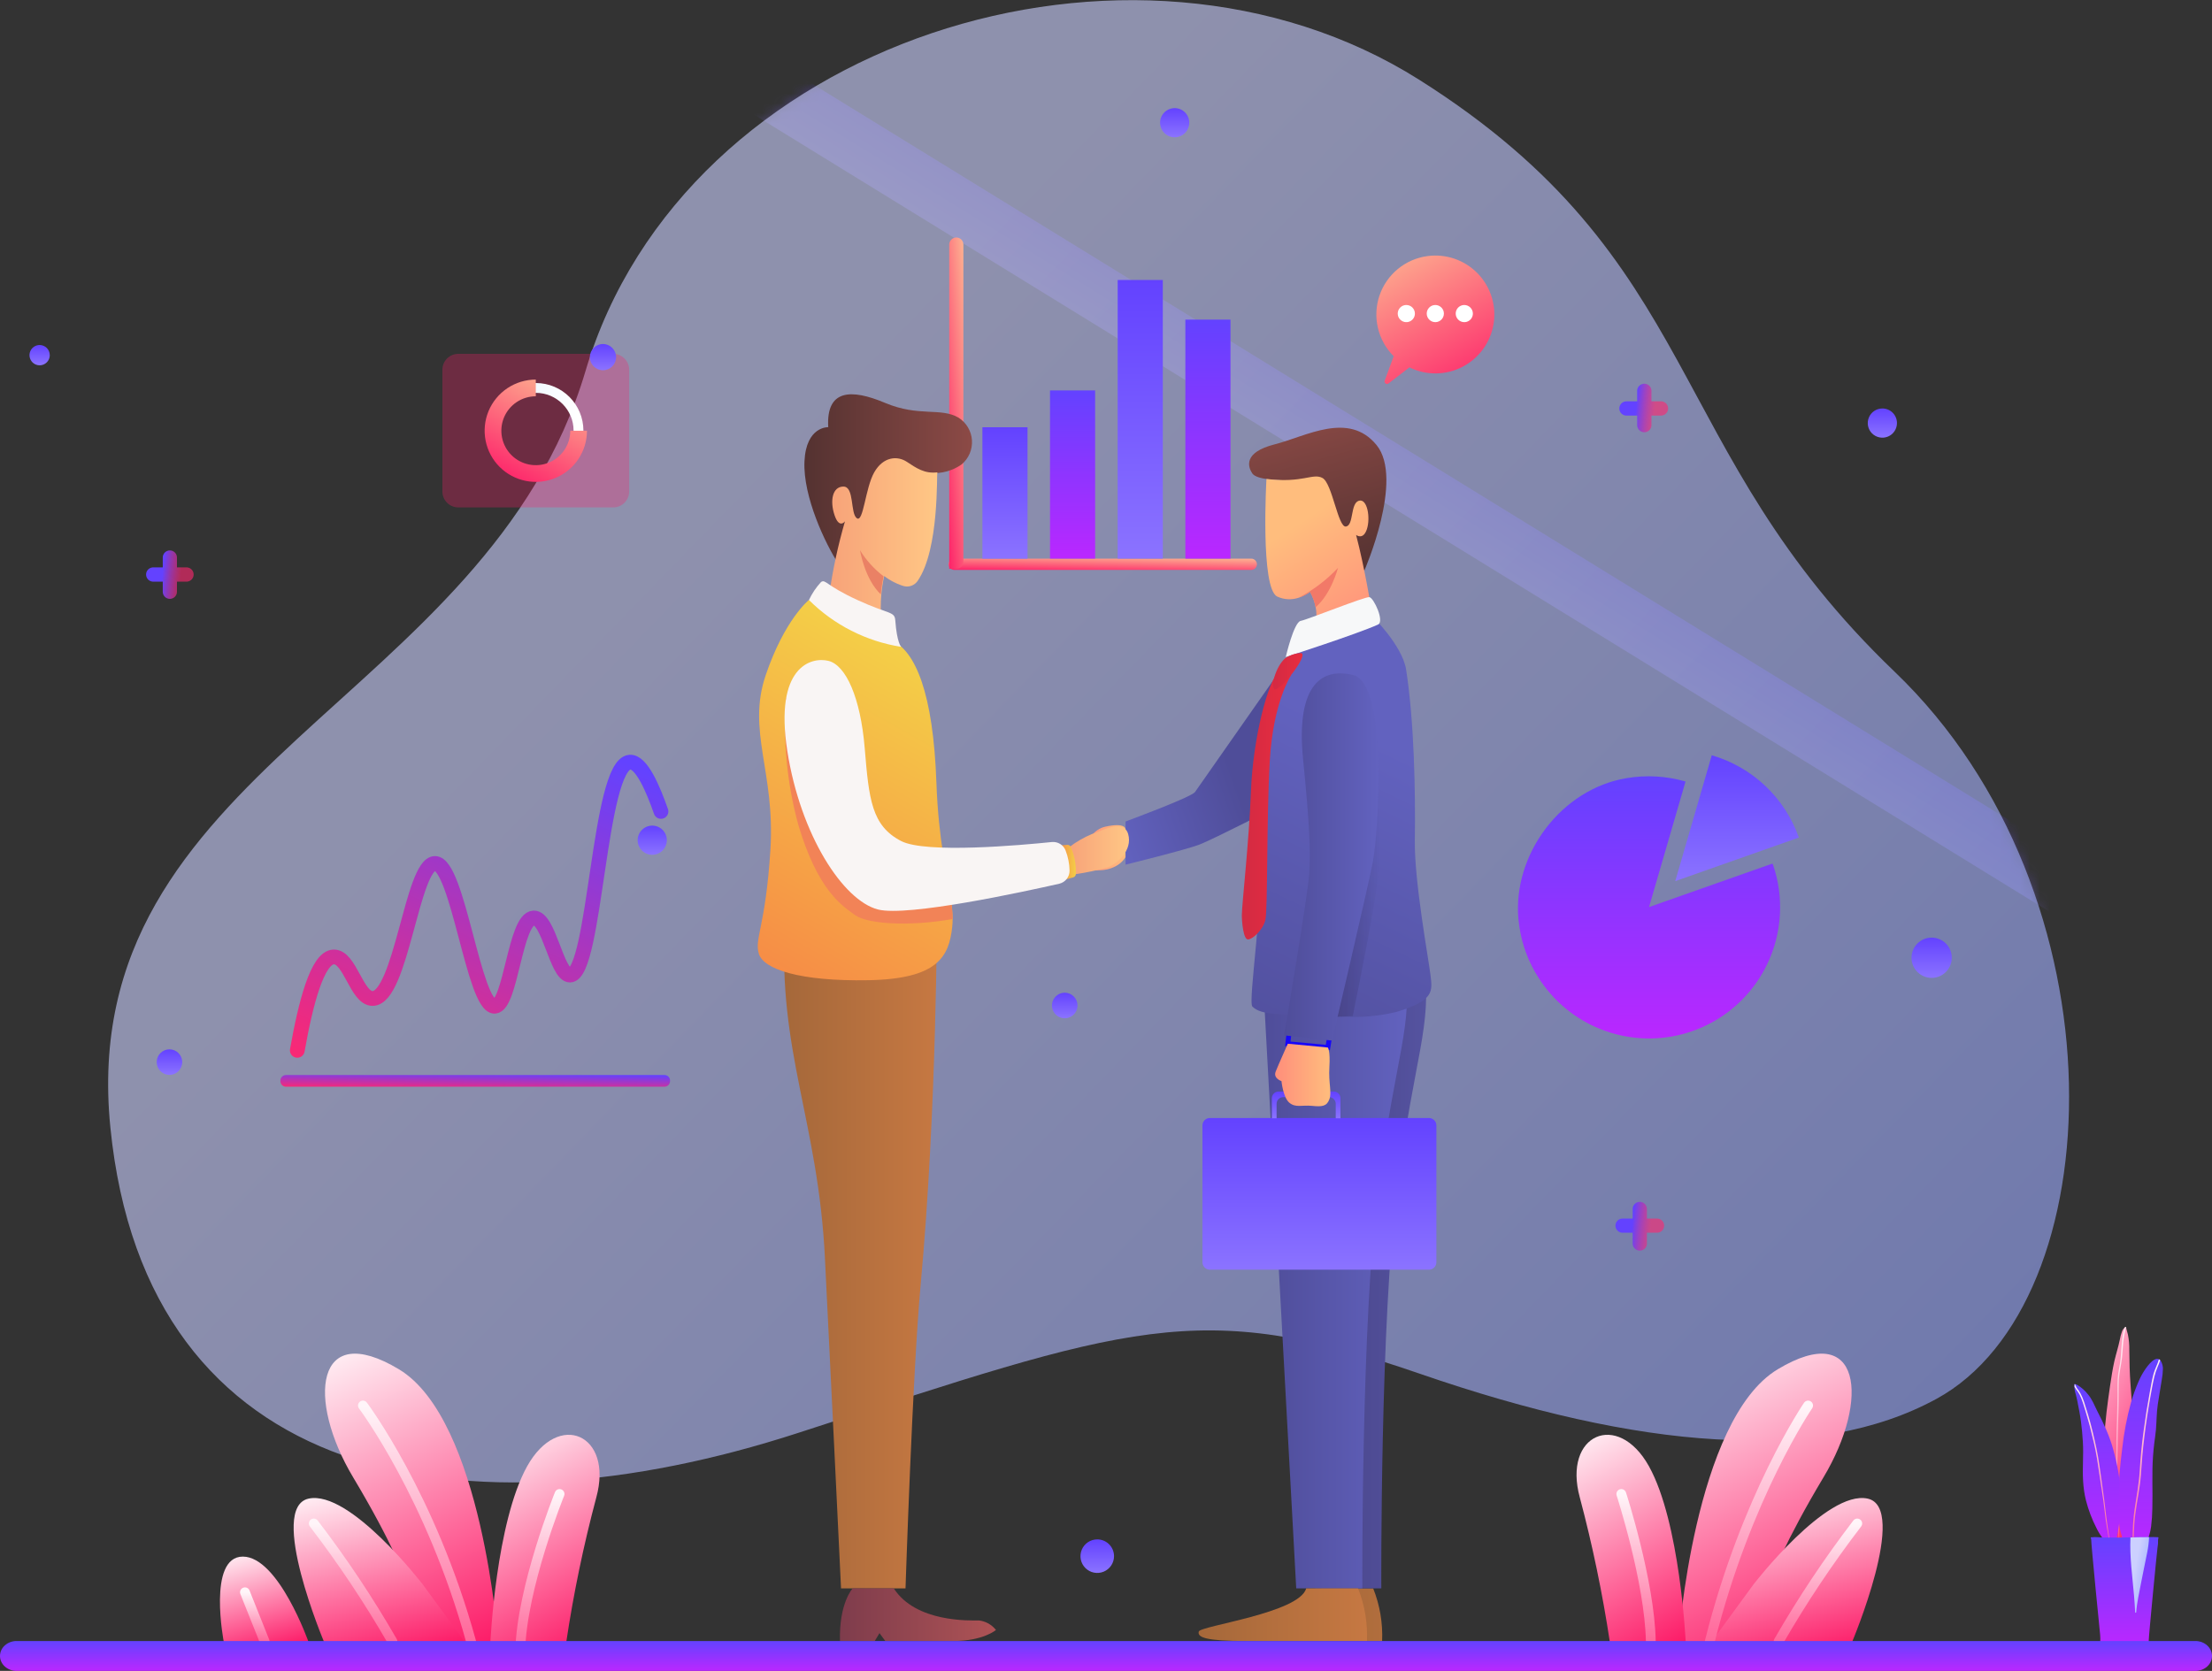 <svg width="225" height="170" viewBox="0 0 225 170" fill="none" xmlns="http://www.w3.org/2000/svg">
<rect x="0" y="0" width="225" height="170" fill="#333333" stroke="none"/>
<g clip-path="url(#clip0_1107_4020)">
<mask id="mask0_1107_4020" style="mask-type:alpha" maskUnits="userSpaceOnUse" x="11" y="0" width="200" height="151">
<path opacity="0.6" d="M196.961 142.329C214.884 132.566 216.418 91.052 192.705 68.33C168.991 45.608 173.553 26.558 144.368 8.12C115.182 -10.319 69.568 4.033 59.554 37.76C49.541 71.487 7.572 78.092 11.225 114.691C14.877 151.29 47.396 156.748 81.15 145.798C114.904 134.847 121.883 131.976 144.375 139.749C166.866 147.522 184.802 148.955 196.961 142.329Z" fill="url(#paint0_linear_1107_4020)"/>
</mask>
<g mask="url(#mask0_1107_4020)">
<path opacity="0.5" d="M215.869 97.314L218.898 92.392L80.364 7.139L78.304 5.872L75.276 10.793L215.869 97.314Z" fill="url(#paint1_linear_1107_4020)"/>
</g>
<path opacity="0.6" d="M196.961 142.329C214.884 132.566 216.418 91.052 192.705 68.33C168.991 45.608 173.553 26.558 144.368 8.12C115.182 -10.319 69.568 4.033 59.554 37.76C49.541 71.487 7.572 78.092 11.225 114.691C14.877 151.29 47.396 156.748 81.15 145.798C114.904 134.847 121.883 131.976 144.375 139.749C166.866 147.522 184.802 148.955 196.961 142.329Z" fill="url(#paint2_linear_1107_4020)"/>
<path d="M127.273 57.984H97.056C96.904 57.982 96.759 57.92 96.653 57.812C96.546 57.704 96.486 57.559 96.486 57.407C96.488 57.256 96.548 57.112 96.655 57.005C96.761 56.899 96.905 56.838 97.056 56.836H127.273C127.425 56.836 127.571 56.896 127.679 57.003C127.787 57.11 127.849 57.255 127.85 57.407C127.85 57.56 127.79 57.706 127.681 57.815C127.573 57.923 127.426 57.984 127.273 57.984Z" fill="url(#paint3_linear_1107_4020)"/>
<path d="M104.517 43.469H99.928V56.843H104.517V43.469Z" fill="url(#paint4_linear_1107_4020)"/>
<path d="M111.394 39.722H106.805V56.836H111.394V39.722Z" fill="url(#paint5_linear_1107_4020)"/>
<path d="M118.278 28.486H113.689V56.836H118.278V28.486Z" fill="url(#paint6_linear_1107_4020)"/>
<path d="M125.162 32.519H120.573V56.836H125.162V32.519Z" fill="url(#paint7_linear_1107_4020)"/>
<path d="M97.273 24.162C97.464 24.162 97.647 24.237 97.782 24.372C97.917 24.507 97.993 24.69 97.993 24.881V57.149C97.993 57.34 97.917 57.523 97.782 57.657C97.647 57.792 97.464 57.868 97.273 57.868H96.554V24.881C96.556 24.691 96.632 24.509 96.767 24.374C96.901 24.24 97.083 24.163 97.273 24.162Z" fill="url(#paint8_linear_1107_4020)"/>
<path d="M181.048 93.048C180.895 95.871 179.849 98.572 178.06 100.761C176.272 102.95 173.833 104.514 171.097 105.226C168.361 105.938 165.47 105.761 162.841 104.722C160.212 103.682 157.982 101.834 156.472 99.443C155.477 97.887 154.822 96.138 154.551 94.311C154.51 94.046 154.476 93.775 154.449 93.503C153.859 86.864 158.855 80.265 165.434 79.172C167.439 78.83 169.495 78.946 171.449 79.511L167.735 92.288L180.227 87.882H180.308L180.362 88.024C180.913 89.639 181.145 91.345 181.048 93.048Z" fill="url(#paint9_linear_1107_4020)"/>
<path d="M182.976 85.214L170.403 89.647L174.117 76.843C176.153 77.433 178.019 78.501 179.559 79.956C181.1 81.412 182.272 83.215 182.976 85.214Z" fill="url(#paint10_linear_1107_4020)"/>
<path d="M139.677 161.602C140.355 163.303 140.665 165.129 140.586 166.959H128.312C124.185 166.959 123.329 166.585 123.492 165.995C123.655 165.404 133.723 164.121 134.422 161.602H139.677Z" fill="url(#paint11_linear_1107_4020)"/>
<path d="M129.398 102.797L133.777 161.602H140.505C140.505 161.602 140.369 134.216 142.141 120.713C143.913 107.21 145.678 104.474 144.857 98.208L129.398 102.797Z" fill="url(#paint12_linear_1107_4020)"/>
<path d="M128.584 101.745L131.849 161.602H138.577C138.577 161.602 138.441 134.216 140.206 120.713C141.971 107.21 143.743 104.474 142.922 98.208L128.584 101.745Z" fill="url(#paint13_linear_1107_4020)"/>
<path d="M145.352 113.747H123.064C122.648 113.747 122.311 114.085 122.311 114.501V128.425C122.311 128.841 122.648 129.179 123.064 129.179H145.352C145.768 129.179 146.106 128.841 146.106 128.425V114.501C146.106 114.085 145.768 113.747 145.352 113.747Z" fill="url(#paint14_linear_1107_4020)"/>
<path d="M136.35 111.738V113.775H135.868V112.301C135.868 112.121 135.797 111.949 135.669 111.821C135.542 111.694 135.369 111.623 135.189 111.623H130.532C130.352 111.623 130.179 111.694 130.052 111.821C129.925 111.949 129.853 112.121 129.853 112.301V113.775H129.371V111.738C129.371 111.558 129.443 111.385 129.57 111.258C129.697 111.131 129.87 111.059 130.05 111.059H135.671C135.851 111.059 136.024 111.131 136.151 111.258C136.279 111.385 136.35 111.558 136.35 111.738Z" fill="url(#paint15_linear_1107_4020)"/>
<path d="M114.49 84.379C114.49 84.379 114.538 83.632 112.399 84.114C110.261 84.596 109.215 88.479 111.503 88.547C113.791 88.615 114.49 87.189 114.49 87.189V84.379Z" fill="url(#paint16_linear_1107_4020)"/>
<path d="M130.186 81.915C130.186 81.915 123.397 85.397 121.992 85.933C120.586 86.47 114.49 87.97 114.49 87.97V83.578C114.49 83.578 121.184 81.113 121.557 80.577C121.931 80.041 130.186 68.249 130.186 68.249V81.915Z" fill="url(#paint17_linear_1107_4020)"/>
<path d="M130.193 48.839C130.193 48.839 127.823 48.839 127.375 48.16C126.927 47.481 126.459 46.022 129.663 45.207C132.867 44.392 137.178 41.813 140.016 45.275C142.854 48.737 138.774 58.065 138.774 58.065L130.193 48.839Z" fill="url(#paint18_linear_1107_4020)"/>
<path d="M131.204 104.318L130.994 106.198L135.067 106.572L135.44 104.318H131.204Z" stroke="#1706F9" stroke-width="0.5" stroke-miterlimit="10"/>
<path d="M142.019 102.96C140.541 103.313 139.024 103.482 137.504 103.462C136.404 103.462 135.23 103.462 134.062 103.374C130.199 103.13 128.339 103.327 127.396 102.417C126.893 101.935 128.611 91.745 128.258 84.542C127.905 77.339 128.801 73.143 129.616 70.068C130.131 68.459 130.891 66.938 131.87 65.56L139.493 62.6C139.493 62.6 142.643 65.628 143.03 68.14C143.852 73.435 143.988 80.631 143.913 85.506C143.852 89.661 145.318 97.597 145.508 99.213C145.698 100.828 145.936 101.792 142.019 102.96Z" fill="url(#paint19_linear_1107_4020)"/>
<path d="M140.206 88.826C140.002 91.46 138.326 99.81 137.599 103.374C136.499 103.442 135.332 103.469 134.164 103.449L140.091 75.316C140.091 75.316 140.478 85.451 140.206 88.826Z" fill="url(#paint20_linear_1107_4020)"/>
<path d="M139.527 62.172C139.527 62.172 133.539 64.997 133.831 63.347C133.931 62.831 133.931 62.301 133.831 61.785C133.727 61.233 133.534 60.702 133.261 60.211C132.921 60.468 132.54 60.668 132.134 60.801C131.409 61.057 130.611 61.019 129.914 60.693C128.183 59.857 128.821 48.73 128.821 48.73C132.555 49.179 133.519 48.099 134.517 48.629C135.515 49.158 136.099 53.693 136.907 53.571C137.715 53.449 137.341 51.229 138.21 50.95C139.079 50.672 139.419 52.675 139.038 53.836C138.658 54.997 137.939 54.426 137.939 54.426C138.814 57.739 139.527 62.172 139.527 62.172Z" fill="url(#paint21_linear_1107_4020)"/>
<path d="M136.099 57.773C136.099 57.773 135.42 60.421 133.818 61.785C133.713 61.233 133.521 60.702 133.248 60.211C132.907 60.468 132.526 60.668 132.121 60.801C133.607 60.022 134.952 58.998 136.099 57.773Z" fill="#F27968"/>
<path d="M140.172 63.544C140.851 63.231 139.738 60.828 139.296 60.754C138.855 60.679 133.003 63.041 132.304 63.17C131.605 63.299 130.783 66.85 130.783 66.85C130.783 66.85 138.02 64.515 140.172 63.544Z" fill="#F7F8F9"/>
<path d="M130.614 105.336L135.495 105.872C135.495 105.872 139.032 90.76 139.622 87.807C140.213 84.854 141.225 69.538 137.64 68.676C134.055 67.814 131.849 70.231 132.548 77.251C133.248 84.27 133.295 86.524 133.186 88.724C133.078 90.923 130.614 105.336 130.614 105.336Z" fill="url(#paint22_linear_1107_4020)"/>
<path d="M130.994 106.191C130.994 106.191 130.03 108.337 129.758 109.029C129.487 109.722 130.349 109.993 130.349 109.993C130.349 109.993 130.512 111.657 131.15 112.193C131.788 112.729 132.44 112.41 133.458 112.512C134.476 112.614 134.958 112.566 135.223 111.833C135.488 111.1 135.121 110.224 135.223 108.561C135.325 106.898 135.067 106.578 135.067 106.578L130.994 106.191Z" fill="url(#paint23_linear_1107_4020)"/>
<path d="M131.347 68.663C131.347 68.663 129.507 71.378 129.161 77.393C128.814 83.408 128.971 92.621 128.706 93.625C128.441 94.63 127.43 95.553 126.948 95.581C126.466 95.608 126.316 93.741 126.316 93.136C126.316 92.01 127.049 85.716 127.246 80.468C127.443 75.221 128.971 69.07 130.193 68.215L131.347 68.663Z" fill="url(#paint24_linear_1107_4020)"/>
<path d="M131.095 66.762C130.125 67.074 129.195 69.477 129.595 70.068C129.996 70.659 133.282 66.49 132.311 66.443C131.887 66.457 131.472 66.566 131.095 66.762Z" fill="url(#paint25_linear_1107_4020)"/>
<path d="M138.136 161.602C138.814 163.303 139.124 165.129 139.045 166.959H126.757C122.63 166.959 121.774 166.585 121.937 165.995C122.1 165.404 132.168 164.121 132.867 161.602H138.136Z" fill="url(#paint26_linear_1107_4020)"/>
<path d="M109.453 88.934C110.535 88.77 111.607 88.543 112.664 88.255C113.574 87.929 115.237 86.538 114.755 84.861C114.273 83.184 111.754 84.705 111.055 84.861C110.256 85.197 109.501 85.631 108.808 86.151C108.808 86.151 108.163 88.452 109.453 88.934Z" fill="url(#paint27_linear_1107_4020)"/>
<path d="M94.633 48.12C95.766 48.21 96.895 47.9 97.823 47.244C98.178 46.944 98.457 46.566 98.638 46.139C98.819 45.712 98.896 45.248 98.865 44.785C98.833 44.322 98.693 43.873 98.455 43.475C98.218 43.077 97.889 42.74 97.498 42.492C95.678 41.426 93.478 42.444 90.03 40.991C86.581 39.538 84.028 39.599 84.246 43.462C84.246 43.462 81.992 43.354 81.829 46.945C81.666 50.536 83.974 55.356 85.264 57.339L94.633 48.12Z" fill="url(#paint28_linear_1107_4020)"/>
<path d="M95.305 92.688C95.305 92.688 95.305 112.783 93.641 130.781C92.827 139.647 92.107 161.602 92.107 161.602H85.549C85.549 161.602 84.191 133.401 83.913 128.052C83.234 114.066 79.106 107.067 79.84 93.972L95.305 92.688Z" fill="url(#paint29_linear_1107_4020)"/>
<path d="M96.9 93.503C96.9 93.768 96.886 94.033 96.859 94.297C96.533 97.352 95.359 99.599 88.332 99.728C81.306 99.857 77.674 98.602 77.192 97.047C76.71 95.492 77.871 94.331 78.366 86.436C78.862 78.54 75.956 74.379 77.884 68.697C79.812 63.014 82.284 61.039 82.284 61.039C82.284 61.039 88.176 64.039 90.641 65.112C93.105 66.185 94.924 70.468 95.25 79.633C95.461 85.587 96.357 88.975 96.73 91.548C96.836 92.194 96.893 92.848 96.9 93.503Z" fill="url(#paint30_linear_1107_4020)"/>
<path d="M96.9 93.503C92.297 94.318 88.183 93.972 86.995 93.116C85.637 92.152 83.193 90.597 81.211 83.951C80.049 79.724 79.631 75.327 79.975 70.957L86.54 85.614L91.632 87.488L96.703 91.528C96.819 92.18 96.885 92.841 96.9 93.503Z" fill="#F28357"/>
<path d="M107.464 86.042L108.55 85.954C108.627 85.947 108.704 85.965 108.77 86.005C108.836 86.046 108.887 86.106 108.916 86.178C109.299 87.049 109.476 87.997 109.432 88.948C109.425 89.022 109.395 89.093 109.347 89.15C109.298 89.207 109.233 89.248 109.161 89.267L107.626 89.688L107.464 86.042Z" fill="url(#paint31_linear_1107_4020)"/>
<path d="M93.329 59.117C93.18 59.33 92.972 59.493 92.73 59.586C92.488 59.679 92.224 59.698 91.971 59.64L91.7 59.559C91.065 59.337 90.469 59.016 89.935 58.608C89.803 59.215 89.708 59.83 89.65 60.448C89.567 61.324 89.567 62.206 89.65 63.082L84.347 60.509C84.702 57.985 85.237 55.489 85.95 53.041C85.95 53.041 85.366 53.849 84.884 52.403C84.402 50.957 84.666 49.504 85.793 49.504C86.92 49.504 86.472 52.22 87.151 52.722C87.83 53.225 88.007 49.667 88.923 48.058C89.84 46.449 91.279 46.348 92.243 46.986C93.207 47.624 94.062 48.221 95.352 48.058C95.25 48.099 95.576 55.906 93.329 59.117Z" fill="url(#paint32_linear_1107_4020)"/>
<path d="M91.659 65.811C91.659 65.811 91.231 65.384 91.068 63.136C91.001 62.172 90.478 62.546 87.212 61.045C83.947 59.545 83.994 58.9 83.512 59.219C83.012 59.761 82.597 60.377 82.284 61.045C84.829 63.582 88.11 65.25 91.659 65.811Z" fill="#F9F5F4"/>
<path d="M108.794 88.574C108.78 87.877 108.644 87.188 108.394 86.538C108.288 86.26 108.094 86.024 107.841 85.867C107.588 85.71 107.291 85.64 106.995 85.669C103.893 85.988 94.171 86.87 91.659 85.567C88.658 84.012 88.387 81.331 87.959 76.137C87.531 70.944 86.031 67.671 84.266 67.237C82.501 66.802 78.747 67.828 80.084 76.402C81.421 84.976 85.766 91.623 89.303 92.532C92.311 93.306 104.239 90.706 107.742 89.912C108.043 89.842 108.312 89.672 108.503 89.428C108.695 89.185 108.797 88.884 108.794 88.574Z" fill="#F9F5F4"/>
<path d="M89.88 58.636C89.749 59.243 89.654 59.857 89.595 60.475C87.939 58.907 87.477 55.981 87.477 55.981C88.109 57.005 88.924 57.905 89.88 58.636Z" fill="#EA8165"/>
<path d="M86.73 161.602C86.73 161.602 85.332 163.103 85.441 166.959H88.978L89.46 166.157L90.05 166.959H96.961C100.016 166.959 101.306 165.838 101.306 165.838C101.098 165.571 100.839 165.348 100.544 165.181C100.249 165.015 99.925 164.908 99.588 164.868C98.624 164.868 93.159 165.085 90.912 161.602H86.73Z" fill="url(#paint33_linear_1107_4020)"/>
<path d="M30.24 106.864C31.082 102.111 32.277 97.413 33.94 97.359C35.603 97.305 36.276 101.602 37.905 101.589C40.804 101.548 41.931 87.868 44.246 87.848C46.561 87.828 48.21 102.471 50.322 102.376C51.958 102.301 52.399 93.469 54.286 93.394C55.834 93.333 56.629 99.24 57.986 99.206C60.559 99.145 60.899 77.807 64.062 77.542C65.25 77.441 66.459 80.339 67.233 82.559" stroke="url(#paint34_linear_1107_4020)" stroke-width="1.5" stroke-miterlimit="10" stroke-linecap="round"/>
<path d="M67.593 109.375H29.086C28.775 109.375 28.523 109.628 28.523 109.939V110C28.523 110.311 28.775 110.563 29.086 110.563H67.593C67.904 110.563 68.156 110.311 68.156 110V109.939C68.156 109.628 67.904 109.375 67.593 109.375Z" fill="url(#paint35_linear_1107_4020)"/>
<path d="M50.675 167.101C50.675 167.101 49.1 144.433 40.58 139.314C32.059 134.195 31.177 142.39 35.929 150.319C43.397 162.797 43.078 167.101 43.078 167.101H50.675Z" fill="url(#paint36_linear_1107_4020)"/>
<path d="M42.99 161.188C42.99 161.188 35.59 151.561 31.394 152.471C27.199 153.381 32.983 167.101 32.983 167.101H47.321L42.99 161.188Z" fill="url(#paint37_linear_1107_4020)"/>
<path d="M31.401 167.101C31.401 167.101 28.332 158.371 24.7 158.371C21.068 158.371 22.772 167.101 22.772 167.101H31.401Z" fill="url(#paint38_linear_1107_4020)"/>
<path d="M49.88 167.101C49.88 167.101 50.444 154.881 53.621 149.179C56.798 143.476 62.413 145.927 60.654 152.356C59.359 157.21 58.337 162.133 57.593 167.101H49.88Z" fill="url(#paint39_linear_1107_4020)"/>
<path d="M24.916 162L26.916 167" stroke="url(#paint40_linear_1107_4020)" stroke-miterlimit="10" stroke-linecap="round"/>
<path d="M31.916 155C34.843 158.821 37.515 162.829 39.916 167" stroke="url(#paint41_linear_1107_4020)" stroke-miterlimit="10" stroke-linecap="round"/>
<path d="M36.916 143C36.916 143 43.846 152.219 47.916 167" stroke="url(#paint42_linear_1107_4020)" stroke-miterlimit="10" stroke-linecap="round"/>
<path d="M56.916 152C56.916 152 53.062 161.506 52.916 168" stroke="url(#paint43_linear_1107_4020)" stroke-miterlimit="10" stroke-linecap="round"/>
<path d="M170.722 167.101C170.722 167.101 172.304 144.433 180.824 139.314C189.344 134.195 190.227 142.39 185.474 150.319C178.007 162.797 178.326 167.101 178.326 167.101H170.722Z" fill="url(#paint44_linear_1107_4020)"/>
<path d="M178.373 161.188C178.373 161.188 185.78 151.561 189.975 152.471C194.171 153.381 188.373 167.101 188.373 167.101H174.049L178.373 161.188Z" fill="url(#paint45_linear_1107_4020)"/>
<path d="M171.469 167.101C171.469 167.101 170.899 154.881 167.728 149.179C164.558 143.476 158.937 145.927 160.695 152.356C161.986 157.211 163.008 162.133 163.757 167.101H171.469Z" fill="url(#paint46_linear_1107_4020)"/>
<path d="M188.916 155C185.99 158.822 183.318 162.83 180.916 167" stroke="url(#paint47_linear_1107_4020)" stroke-miterlimit="10" stroke-linecap="round"/>
<path d="M183.916 143C183.916 143 177.616 152.219 173.916 167" stroke="url(#paint48_linear_1107_4020)" stroke-miterlimit="10" stroke-linecap="round"/>
<path d="M164.916 152C164.916 152 167.806 160.912 167.916 167" stroke="url(#paint49_linear_1107_4020)" stroke-miterlimit="10" stroke-linecap="round"/>
<path d="M113.317 158.321C113.318 158.659 113.219 158.99 113.032 159.271C112.845 159.552 112.579 159.772 112.267 159.902C111.955 160.032 111.612 160.066 111.28 160.001C110.949 159.936 110.644 159.774 110.405 159.535C110.166 159.297 110.003 158.993 109.936 158.661C109.87 158.33 109.903 157.986 110.033 157.674C110.162 157.362 110.38 157.095 110.661 156.907C110.942 156.72 111.272 156.619 111.61 156.619C112.062 156.619 112.495 156.798 112.815 157.117C113.135 157.436 113.316 157.869 113.317 158.321Z" fill="url(#paint50_linear_1107_4020)"/>
<path d="M192.955 43.039C192.956 43.333 192.87 43.621 192.707 43.866C192.544 44.111 192.313 44.303 192.041 44.416C191.769 44.529 191.47 44.559 191.182 44.501C190.893 44.444 190.628 44.303 190.42 44.095C190.212 43.887 190.07 43.621 190.013 43.333C189.956 43.044 189.986 42.745 190.099 42.474C190.212 42.202 190.403 41.97 190.648 41.807C190.893 41.644 191.181 41.558 191.475 41.559C191.868 41.559 192.244 41.715 192.522 41.993C192.799 42.27 192.955 42.647 192.955 43.039Z" fill="url(#paint51_linear_1107_4020)"/>
<path d="M5.063 36.134C5.063 36.338 5.002 36.537 4.889 36.707C4.776 36.877 4.615 37.009 4.426 37.087C4.238 37.165 4.03 37.185 3.83 37.145C3.63 37.106 3.446 37.008 3.302 36.863C3.158 36.719 3.06 36.535 3.02 36.335C2.98 36.135 3 35.928 3.079 35.739C3.157 35.551 3.289 35.39 3.458 35.276C3.628 35.163 3.827 35.102 4.031 35.102C4.305 35.102 4.567 35.211 4.761 35.404C4.954 35.598 5.063 35.86 5.063 36.134Z" fill="url(#paint52_linear_1107_4020)"/>
<path d="M67.829 85.485C67.829 85.779 67.742 86.066 67.579 86.311C67.416 86.555 67.184 86.745 66.912 86.858C66.641 86.97 66.342 86.999 66.054 86.942C65.766 86.885 65.501 86.743 65.294 86.535C65.086 86.328 64.945 86.063 64.887 85.775C64.83 85.487 64.859 85.188 64.972 84.917C65.084 84.645 65.275 84.413 65.519 84.25C65.763 84.087 66.05 84 66.344 84C66.539 83.999 66.733 84.037 66.913 84.112C67.094 84.186 67.258 84.296 67.396 84.433C67.534 84.572 67.643 84.736 67.718 84.916C67.792 85.097 67.83 85.29 67.829 85.485Z" fill="url(#paint53_linear_1107_4020)"/>
<path d="M120.971 12.485C120.971 12.779 120.883 13.066 120.72 13.31C120.557 13.555 120.325 13.745 120.054 13.857C119.782 13.97 119.484 13.999 119.196 13.942C118.907 13.885 118.643 13.743 118.435 13.536C118.227 13.328 118.086 13.063 118.029 12.775C117.971 12.487 118.001 12.188 118.113 11.917C118.225 11.646 118.416 11.414 118.66 11.25C118.904 11.087 119.192 11 119.485 11C119.879 11 120.257 11.156 120.536 11.435C120.814 11.714 120.971 12.091 120.971 12.485Z" fill="url(#paint54_linear_1107_4020)"/>
<path d="M109.602 102.3C109.602 102.557 109.526 102.808 109.383 103.022C109.24 103.236 109.037 103.403 108.799 103.501C108.562 103.599 108.301 103.625 108.048 103.575C107.796 103.525 107.565 103.401 107.383 103.219C107.201 103.037 107.077 102.806 107.027 102.554C106.977 102.301 107.003 102.04 107.101 101.803C107.199 101.565 107.366 101.362 107.58 101.219C107.793 101.076 108.045 101 108.302 101C108.647 101 108.977 101.137 109.221 101.381C109.465 101.625 109.602 101.955 109.602 102.3Z" fill="url(#paint55_linear_1107_4020)"/>
<path d="M196.483 99.49C197.614 99.49 198.53 98.574 198.53 97.443C198.53 96.312 197.614 95.395 196.483 95.395C195.352 95.395 194.436 96.312 194.436 97.443C194.436 98.574 195.352 99.49 196.483 99.49Z" fill="url(#paint56_linear_1107_4020)"/>
<path d="M17.237 109.361C17.955 109.361 18.537 108.779 18.537 108.062C18.537 107.344 17.955 106.762 17.237 106.762C16.519 106.762 15.938 107.344 15.938 108.062C15.938 108.779 16.519 109.361 17.237 109.361Z" fill="url(#paint57_linear_1107_4020)"/>
<path d="M169.011 40.832H167.98V39.826C167.988 39.726 167.976 39.625 167.943 39.53C167.911 39.435 167.859 39.347 167.791 39.273C167.723 39.199 167.64 39.14 167.548 39.099C167.456 39.059 167.356 39.038 167.255 39.038C167.155 39.038 167.055 39.059 166.963 39.099C166.871 39.14 166.788 39.199 166.72 39.273C166.652 39.347 166.6 39.435 166.567 39.53C166.535 39.625 166.522 39.726 166.531 39.826V40.832H165.499C165.399 40.824 165.298 40.836 165.203 40.868C165.108 40.901 165.02 40.953 164.946 41.021C164.872 41.089 164.813 41.172 164.772 41.264C164.732 41.356 164.711 41.456 164.711 41.557C164.711 41.657 164.732 41.757 164.772 41.849C164.813 41.941 164.872 42.024 164.946 42.092C165.02 42.16 165.108 42.212 165.203 42.245C165.298 42.277 165.399 42.29 165.499 42.281H166.531V43.313C166.546 43.494 166.629 43.663 166.763 43.787C166.897 43.91 167.073 43.979 167.255 43.979C167.438 43.979 167.613 43.91 167.747 43.787C167.882 43.663 167.965 43.494 167.98 43.313V42.281H169.011C169.193 42.266 169.362 42.183 169.486 42.049C169.609 41.914 169.677 41.739 169.677 41.557C169.677 41.374 169.609 41.199 169.486 41.065C169.362 40.93 169.193 40.847 169.011 40.832Z" fill="url(#paint58_linear_1107_4020)"/>
<path d="M168.552 123.977H167.521V122.946C167.506 122.764 167.423 122.595 167.288 122.471C167.154 122.348 166.979 122.28 166.796 122.28C166.614 122.28 166.439 122.348 166.304 122.471C166.17 122.595 166.087 122.764 166.072 122.946V123.977H165.04C164.849 123.977 164.665 124.053 164.53 124.189C164.394 124.324 164.318 124.508 164.318 124.699C164.318 124.891 164.394 125.074 164.53 125.21C164.665 125.345 164.849 125.421 165.04 125.421H166.072V126.453C166.063 126.553 166.076 126.654 166.108 126.749C166.141 126.844 166.193 126.932 166.261 127.006C166.329 127.08 166.412 127.139 166.504 127.18C166.596 127.22 166.696 127.241 166.796 127.241C166.897 127.241 166.997 127.22 167.089 127.18C167.181 127.139 167.264 127.08 167.332 127.006C167.4 126.932 167.452 126.844 167.484 126.749C167.517 126.654 167.529 126.553 167.521 126.453V125.421H168.552C168.744 125.421 168.928 125.345 169.063 125.21C169.198 125.074 169.274 124.891 169.274 124.699C169.274 124.508 169.198 124.324 169.063 124.189C168.928 124.053 168.744 123.977 168.552 123.977Z" fill="url(#paint59_linear_1107_4020)"/>
<path d="M19.032 57.728H18V56.722C18 56.531 17.924 56.347 17.789 56.212C17.653 56.076 17.47 56 17.278 56C17.087 56 16.903 56.076 16.767 56.212C16.632 56.347 16.556 56.531 16.556 56.722V57.728H15.525C15.343 57.743 15.174 57.826 15.05 57.96C14.927 58.094 14.859 58.27 14.859 58.452C14.859 58.635 14.927 58.81 15.05 58.944C15.174 59.078 15.343 59.161 15.525 59.177H16.556V60.208C16.556 60.4 16.632 60.583 16.767 60.719C16.903 60.854 17.087 60.93 17.278 60.93C17.47 60.93 17.653 60.854 17.789 60.719C17.924 60.583 18 60.4 18 60.208V59.177H19.032C19.213 59.161 19.382 59.078 19.506 58.944C19.629 58.81 19.698 58.635 19.698 58.452C19.698 58.27 19.629 58.094 19.506 57.96C19.382 57.826 19.213 57.743 19.032 57.728Z" fill="url(#paint60_linear_1107_4020)"/>
<g clip-path="url(#clip1_1107_4020)">
<path d="M217.116 149.516C216.987 147.209 217.003 144.896 216.839 142.591C216.755 141.436 216.656 140.284 216.62 139.123C216.603 138.545 216.601 137.964 216.587 137.386C216.6 136.84 216.552 136.295 216.443 135.761C216.379 135.513 216.299 135.27 216.249 135.018C216.248 135.014 216.246 135.01 216.243 135.007C216.24 135.003 216.237 135.001 216.233 134.999C216.229 134.997 216.224 134.996 216.22 134.997C216.215 134.997 216.211 134.998 216.207 135C216.027 135.12 215.895 135.3 215.833 135.507C215.741 135.767 215.671 136.034 215.623 136.305C215.475 137.035 215.244 137.736 215.076 138.457C214.882 139.307 214.756 140.173 214.628 141.034C214.501 141.896 214.38 142.775 214.276 143.648C214.172 144.52 214.094 145.402 214.059 146.283C214.024 147.165 214.033 148.032 214.035 148.904C214.035 149.351 214.035 149.795 214.063 150.238C213.962 151.224 213.986 152.218 214.132 153.197C214.203 153.67 214.327 154.124 214.442 154.59C214.625 155.32 214.714 156.316 215.437 156.751C215.725 156.934 216.072 156.999 216.406 156.933C216.565 156.898 216.708 156.813 216.815 156.691C216.936 156.528 217.003 156.332 217.009 156.13C217.03 155.889 217.038 155.654 217.083 155.415C217.129 155.176 217.193 154.904 217.226 154.644C217.259 154.385 217.253 154.071 217.26 153.787C217.268 153.502 217.273 153.212 217.275 152.925C217.291 151.788 217.18 150.655 217.116 149.516Z" fill="url(#paint61_linear_1107_4020)"/>
<path d="M216.207 135.002C216.178 135.021 216.15 135.042 216.123 135.066C215.74 136.243 215.826 137.522 215.636 138.738C215.581 139.09 215.501 139.437 215.453 139.791C215.407 140.154 215.383 140.52 215.382 140.886C215.382 141.251 215.382 141.616 215.382 141.994C215.382 142.372 215.371 142.752 215.366 143.131C215.357 143.889 215.318 144.646 215.3 145.404C215.3 145.789 215.273 146.176 215.273 146.561C215.273 146.946 215.273 147.291 215.273 147.669C215.231 149.129 215.156 150.589 215.311 152.062C215.388 152.792 215.41 153.531 215.468 154.265C215.526 154.999 215.448 155.714 215.508 156.437C215.508 156.565 215.534 156.691 215.554 156.816L215.598 156.837C215.506 156.136 215.585 155.426 215.585 154.721C215.585 154.017 215.519 153.261 215.464 152.531C215.41 151.801 215.328 151.109 215.328 150.392C215.328 149.675 215.357 148.921 215.382 148.183C215.408 147.446 215.408 146.699 215.419 145.957C215.43 145.214 215.466 144.473 215.483 143.73C215.499 142.987 215.521 142.226 215.51 141.472C215.51 141.107 215.51 140.742 215.526 140.366C215.55 140.008 215.596 139.652 215.665 139.3C215.729 138.911 215.808 138.526 215.848 138.134C215.888 137.741 215.902 137.404 215.933 137.028C215.97 136.349 216.077 135.676 216.253 135.02C216.252 135.016 216.249 135.011 216.246 135.008C216.243 135.004 216.239 135.002 216.235 135C216.23 134.998 216.225 134.997 216.221 134.998C216.216 134.998 216.211 134.999 216.207 135.002Z" fill="url(#paint62_linear_1107_4020)"/>
<path d="M215.713 151.888C215.62 150.416 215.371 148.958 214.97 147.539C214.605 146.139 213.988 144.841 213.327 143.556C213.033 142.98 212.805 142.346 212.373 141.854C212.076 141.47 211.71 141.148 211.292 140.903C211.211 140.86 211.122 140.832 211.031 140.822C211.022 140.823 211.013 140.827 211.007 140.833C211.001 140.839 210.997 140.848 210.996 140.857C210.983 141.153 211.02 141.448 211.106 141.731C211.186 142.023 211.259 142.312 211.316 142.607C211.444 143.279 211.584 143.945 211.67 144.615C211.756 145.285 211.825 145.993 211.865 146.687C211.905 147.38 211.896 148.032 211.876 148.705C211.838 150.036 211.852 151.359 212.181 152.657C212.431 153.631 212.789 154.575 213.249 155.469C213.435 155.859 213.664 156.226 213.931 156.565V156.574C213.974 156.638 214.022 156.699 214.074 156.756C214.149 156.847 214.244 156.92 214.352 156.968C214.46 157.017 214.578 157.04 214.696 157.036C215.189 157.001 215.326 156.488 215.393 156.079C215.501 155.424 215.603 154.774 215.654 154.112C215.718 153.372 215.738 152.63 215.713 151.888Z" fill="url(#paint63_linear_1107_4020)"/>
<path d="M214.563 157.045C214.563 156.99 214.552 156.935 214.563 156.88C214.563 156.62 214.542 156.361 214.499 156.105C214.42 155.522 214.316 154.946 214.251 154.362C214.116 153.188 213.97 152.018 213.798 150.85C213.626 149.682 213.495 148.53 213.25 147.382C213.006 146.234 212.739 145.086 212.402 143.958C212.309 143.648 212.208 143.339 212.112 143.031C212.026 142.735 211.925 142.444 211.809 142.158C211.709 141.913 211.582 141.68 211.431 141.463C211.266 141.276 211.142 141.058 211.066 140.821H211.057C211.048 140.821 211.039 140.825 211.033 140.831C211.026 140.838 211.022 140.846 211.022 140.855C211.016 140.938 211.016 141.022 211.022 141.105C211.068 141.193 211.121 141.276 211.181 141.355C211.312 141.523 211.429 141.701 211.533 141.886C211.657 142.14 211.763 142.402 211.851 142.671C211.894 142.79 211.924 142.912 211.967 143.036C212.011 143.16 212.059 143.306 212.095 143.443C212.248 143.991 212.429 144.527 212.568 145.086C212.707 145.644 212.843 146.192 212.975 146.749C213.234 147.853 213.402 148.977 213.563 150.102C213.723 151.226 213.928 152.398 214.057 153.553C214.127 154.185 214.201 154.814 214.315 155.44C214.373 155.754 214.433 156.068 214.473 156.386C214.49 156.519 214.506 156.652 214.515 156.787C214.515 156.844 214.515 156.9 214.524 156.957C214.533 156.987 214.539 157.017 214.541 157.048L214.563 157.045Z" fill="url(#paint64_linear_1107_4020)"/>
<path d="M219.821 138.513C219.336 137.71 218.44 138.973 218.178 139.359C217.941 139.712 217.736 140.086 217.565 140.476C217.247 141.19 216.98 141.925 216.764 142.677C216.342 144.211 216.043 145.777 215.868 147.358C215.771 148.141 215.685 148.928 215.612 149.713C215.527 150.594 215.541 151.48 215.541 152.363C215.541 152.805 215.505 153.245 215.492 153.686C215.486 154.092 215.505 154.498 215.55 154.902C215.575 155.36 215.667 155.812 215.824 156.243C215.822 156.539 215.93 156.825 216.125 157.046C216.316 157.23 216.554 157.356 216.813 157.411C217.069 157.474 217.336 157.464 217.586 157.381C217.836 157.299 218.057 157.147 218.224 156.944C218.589 156.492 218.721 155.891 218.803 155.331C218.881 154.71 218.924 154.085 218.932 153.46C218.982 151.686 218.872 149.91 219.002 148.14C219.033 147.7 219.076 147.26 219.129 146.824C219.182 146.387 219.254 145.94 219.294 145.495C219.372 144.619 219.356 143.737 219.489 142.865C219.615 142.031 219.752 141.195 219.892 140.362C219.957 140.025 219.994 139.682 220.004 139.338C220.019 139.052 219.956 138.767 219.821 138.513Z" fill="url(#paint65_linear_1107_4020)"/>
<path d="M218.73 142.135C218.857 141.436 218.974 140.731 219.142 140.039C219.225 139.706 219.335 139.379 219.471 139.063C219.57 138.844 219.656 138.62 219.73 138.391C219.694 138.351 219.651 138.318 219.602 138.294C219.465 138.802 219.197 139.271 219.055 139.778C218.887 140.399 218.786 141.032 218.669 141.662C218.426 142.966 218.217 144.276 218.043 145.592C217.861 146.922 217.729 148.262 217.651 149.607C217.573 150.952 217.322 152.253 217.124 153.577C217.023 154.282 216.962 154.993 216.941 155.705C216.921 156.278 216.91 156.858 216.941 157.435L217.018 157.446C217.04 156.952 217.038 156.455 217.054 155.96C217.076 155.327 217.114 154.683 217.197 154.064C217.366 152.754 217.651 151.46 217.762 150.14C217.821 149.472 217.855 148.802 217.914 148.132C217.972 147.462 218.043 146.794 218.127 146.125C218.289 144.788 218.49 143.459 218.73 142.135Z" fill="url(#paint66_linear_1107_4020)"/>
<path d="M219.547 156.497C219.547 156.497 219.547 156.513 219.538 156.521C219.538 156.575 219.529 156.628 219.513 156.68C219.526 156.938 219.507 157.197 219.458 157.452C219.412 157.725 218.545 166.616 218.562 166.988C218.569 166.995 218.575 167.004 218.577 167.014C218.58 167.024 218.579 167.035 218.576 167.044C218.572 167.054 218.566 167.062 218.558 167.068C218.549 167.074 218.539 167.077 218.529 167.078C217.715 167.1 216.904 167.149 216.089 167.16C215.678 167.16 215.265 167.16 214.855 167.16C214.664 167.163 214.473 167.153 214.283 167.131C214.086 167.099 213.887 167.08 213.687 167.072C213.672 167.072 213.659 167.066 213.649 167.056C213.639 167.045 213.634 167.032 213.634 167.017C213.647 166.79 213.643 166.562 213.623 166.335C213.606 166.245 212.683 156.868 212.71 156.586C212.699 156.553 212.685 156.521 212.67 156.49C212.664 156.477 212.663 156.464 212.666 156.451C212.668 156.437 212.675 156.425 212.685 156.416C212.695 156.407 212.707 156.401 212.721 156.4C212.734 156.398 212.748 156.401 212.759 156.408C213.192 156.342 213.637 156.437 214.074 156.433C214.948 156.433 215.824 156.442 216.698 156.413H216.775C217.226 156.399 217.687 156.382 218.133 156.388C218.286 156.388 218.439 156.388 218.595 156.388C218.885 156.375 219.177 156.378 219.467 156.398C219.474 156.398 219.482 156.398 219.489 156.398C219.501 156.398 219.513 156.4 219.523 156.406C219.534 156.411 219.543 156.419 219.549 156.43C219.555 156.44 219.558 156.452 219.558 156.464C219.557 156.475 219.554 156.487 219.547 156.497Z" fill="url(#paint67_linear_1107_4020)"/>
<g style="mix-blend-mode:soft-light">
<path d="M218.602 156.388C218.578 156.917 218.513 157.444 218.407 157.963C218.206 158.996 217.978 160.021 217.784 161.055C217.602 162.047 217.363 163.028 217.29 164.039C217.289 164.05 217.285 164.061 217.277 164.069C217.269 164.077 217.259 164.083 217.248 164.084C217.237 164.085 217.225 164.083 217.216 164.076C217.206 164.07 217.2 164.061 217.197 164.05C217.197 164.062 217.197 164.073 217.197 164.084H217.187C217.156 163.509 217.122 162.933 217.072 162.358C216.905 160.387 216.609 158.404 216.707 156.42H216.784C217.235 156.406 217.697 156.389 218.142 156.395C218.293 156.395 218.447 156.391 218.602 156.388Z" fill="url(#paint68_linear_1107_4020)"/>
</g>
</g>
<path d="M223.313 170H1.687C1.465 170 1.246 169.961 1.041 169.884C0.837 169.808 0.651 169.696 0.494 169.555C0.337 169.413 0.213 169.246 0.128 169.061C0.044 168.877 0 168.679 0 168.479C0 168.28 0.044 168.082 0.128 167.897C0.213 167.713 0.337 167.545 0.494 167.404C0.651 167.263 0.837 167.151 1.041 167.074C1.246 166.998 1.465 166.959 1.687 166.959H223.313C223.535 166.959 223.754 166.998 223.959 167.074C224.163 167.151 224.349 167.263 224.506 167.404C224.663 167.545 224.787 167.713 224.872 167.897C224.956 168.082 225 168.28 225 168.479C225 168.679 224.956 168.877 224.872 169.061C224.787 169.246 224.663 169.413 224.506 169.555C224.349 169.696 224.163 169.808 223.959 169.884C223.754 169.961 223.535 170 223.313 170Z" fill="url(#paint69_linear_1107_4020)"/>
<path d="M62.378 36H46.622C45.726 36 45 36.726 45 37.622V50.003C45 50.899 45.726 51.625 46.622 51.625H62.378C63.274 51.625 64 50.899 64 50.003V37.622C64 36.726 63.274 36 62.378 36Z" fill="url(#paint70_linear_1107_4020)" fill-opacity="0.8"/>
<path d="M54.499 48.156C56.898 48.156 58.843 46.212 58.843 43.813C58.843 41.414 56.898 39.469 54.499 39.469C52.1 39.469 50.156 41.414 50.156 43.813C50.156 46.212 52.1 48.156 54.499 48.156Z" stroke="url(#paint71_linear_1107_4020)" stroke-miterlimit="10"/>
<path d="M54.5 39.469C53.639 39.469 52.797 39.724 52.081 40.203C51.365 40.681 50.807 41.361 50.477 42.157C50.148 42.953 50.062 43.828 50.23 44.673C50.398 45.518 50.812 46.294 51.421 46.903C52.03 47.512 52.806 47.926 53.651 48.094C54.495 48.262 55.371 48.176 56.167 47.846C56.962 47.517 57.642 46.959 58.121 46.243C58.599 45.527 58.855 44.685 58.855 43.824" stroke="url(#paint72_linear_1107_4020)" stroke-width="1.7" stroke-miterlimit="10"/>
<path d="M60 36.334C60 37.071 60.597 37.668 61.334 37.668C62.071 37.668 62.668 37.071 62.668 36.334C62.668 35.597 62.071 35 61.334 35C60.597 35 60 35.597 60 36.334Z" fill="url(#paint73_linear_1107_4020)"/>
<path d="M145.197 26.055C144.089 26.203 143.044 26.659 142.181 27.371C141.319 28.082 140.672 29.021 140.314 30.081C139.957 31.14 139.903 32.279 140.159 33.367C140.414 34.456 140.97 35.452 141.761 36.242L140.848 38.731C140.83 38.782 140.829 38.837 140.845 38.888C140.861 38.939 140.893 38.984 140.936 39.016C140.979 39.047 141.031 39.064 141.085 39.064C141.138 39.064 141.19 39.046 141.233 39.014L143.364 37.378C144.205 37.791 145.131 38.001 146.067 37.991C147.004 37.981 147.925 37.752 148.758 37.322C149.59 36.892 150.31 36.272 150.859 35.514C151.409 34.755 151.773 33.879 151.923 32.954C152.073 32.029 152.004 31.082 151.721 30.189C151.439 29.296 150.952 28.481 150.298 27.81C149.644 27.14 148.842 26.631 147.956 26.326C147.07 26.022 146.126 25.928 145.197 26.055Z" fill="url(#paint74_linear_1107_4020)"/>
<path d="M143.921 31.903C143.921 32.076 143.87 32.245 143.774 32.388C143.678 32.532 143.542 32.644 143.382 32.71C143.223 32.776 143.047 32.793 142.878 32.759C142.709 32.726 142.553 32.642 142.431 32.52C142.309 32.398 142.226 32.243 142.192 32.074C142.159 31.904 142.176 31.729 142.242 31.569C142.308 31.41 142.42 31.274 142.564 31.178C142.707 31.082 142.876 31.031 143.048 31.031C143.28 31.031 143.502 31.122 143.666 31.286C143.829 31.45 143.921 31.672 143.921 31.903Z" fill="white"/>
<path d="M145.997 32.776C145.515 32.776 145.124 32.385 145.124 31.903C145.124 31.421 145.515 31.031 145.997 31.031C146.479 31.031 146.87 31.421 146.87 31.903C146.87 32.385 146.479 32.776 145.997 32.776Z" fill="white"/>
<path d="M149.818 31.903C149.818 32.076 149.767 32.245 149.671 32.388C149.575 32.532 149.438 32.644 149.279 32.71C149.12 32.776 148.944 32.793 148.775 32.759C148.605 32.726 148.45 32.642 148.328 32.52C148.206 32.398 148.123 32.243 148.089 32.074C148.055 31.904 148.073 31.729 148.139 31.569C148.205 31.41 148.317 31.274 148.46 31.178C148.604 31.082 148.772 31.031 148.945 31.031C149.176 31.032 149.398 31.124 149.561 31.287C149.725 31.451 149.817 31.672 149.818 31.903Z" fill="white"/>
</g>
<defs>
<linearGradient id="paint0_linear_1107_4020" x1="86.248" y1="36.333" x2="698.089" y2="630.419" gradientUnits="userSpaceOnUse">
<stop stop-color="#CCD0FF"/>
<stop offset="0.5" stop-color="#4467FF"/>
<stop offset="1" stop-color="#040768"/>
</linearGradient>
<linearGradient id="paint1_linear_1107_4020" x1="148.601" y1="49.132" x2="145.572" y2="54.053" gradientUnits="userSpaceOnUse">
<stop stop-color="#6342FF"/>
<stop offset="1" stop-color="#8B73FF"/>
</linearGradient>
<linearGradient id="paint2_linear_1107_4020" x1="86.248" y1="36.333" x2="698.089" y2="630.419" gradientUnits="userSpaceOnUse">
<stop stop-color="#CCD0FF"/>
<stop offset="0.5" stop-color="#4467FF"/>
<stop offset="1" stop-color="#040768"/>
</linearGradient>
<linearGradient id="paint3_linear_1107_4020" x1="112.196" y1="56.596" x2="112.162" y2="58.366" gradientUnits="userSpaceOnUse">
<stop stop-color="#FDAE8F"/>
<stop offset="1" stop-color="#FD1C68"/>
</linearGradient>
<linearGradient id="paint4_linear_1107_4020" x1="102.222" y1="43.469" x2="102.222" y2="56.843" gradientUnits="userSpaceOnUse">
<stop stop-color="#6342FF"/>
<stop offset="1" stop-color="#8B73FF"/>
</linearGradient>
<linearGradient id="paint5_linear_1107_4020" x1="109.1" y1="39.722" x2="109.1" y2="56.836" gradientUnits="userSpaceOnUse">
<stop stop-color="#6342FF"/>
<stop offset="1" stop-color="#BA27FF"/>
</linearGradient>
<linearGradient id="paint6_linear_1107_4020" x1="115.984" y1="28.486" x2="115.984" y2="56.836" gradientUnits="userSpaceOnUse">
<stop stop-color="#6342FF"/>
<stop offset="1" stop-color="#8B73FF"/>
</linearGradient>
<linearGradient id="paint7_linear_1107_4020" x1="122.867" y1="32.519" x2="122.867" y2="56.836" gradientUnits="userSpaceOnUse">
<stop stop-color="#6342FF"/>
<stop offset="1" stop-color="#BA27FF"/>
</linearGradient>
<linearGradient id="paint8_linear_1107_4020" x1="97.275" y1="17.103" x2="93.065" y2="17.446" gradientUnits="userSpaceOnUse">
<stop stop-color="#FDAE8F"/>
<stop offset="1" stop-color="#FD1C68"/>
</linearGradient>
<linearGradient id="paint9_linear_1107_4020" x1="167.736" y1="78.98" x2="167.736" y2="105.655" gradientUnits="userSpaceOnUse">
<stop stop-color="#6342FF"/>
<stop offset="1" stop-color="#BA27FF"/>
</linearGradient>
<linearGradient id="paint10_linear_1107_4020" x1="176.69" y1="76.843" x2="176.69" y2="89.647" gradientUnits="userSpaceOnUse">
<stop stop-color="#6342FF"/>
<stop offset="1" stop-color="#8B73FF"/>
</linearGradient>
<linearGradient id="paint11_linear_1107_4020" x1="134.307" y1="164.284" x2="151.435" y2="164.284" gradientUnits="userSpaceOnUse">
<stop stop-color="#A5683A"/>
<stop offset="1" stop-color="#C67842"/>
</linearGradient>
<linearGradient id="paint12_linear_1107_4020" x1="129.398" y1="129.905" x2="145.074" y2="129.905" gradientUnits="userSpaceOnUse">
<stop stop-color="#433E7F"/>
<stop offset="1" stop-color="#5553A0"/>
</linearGradient>
<linearGradient id="paint13_linear_1107_4020" x1="128.584" y1="129.905" x2="143.139" y2="129.905" gradientUnits="userSpaceOnUse">
<stop stop-color="#4F4D99"/>
<stop offset="1" stop-color="#6262BF"/>
</linearGradient>
<linearGradient id="paint14_linear_1107_4020" x1="134.208" y1="113.747" x2="134.208" y2="129.179" gradientUnits="userSpaceOnUse">
<stop stop-color="#6342FF"/>
<stop offset="1" stop-color="#8B73FF"/>
</linearGradient>
<linearGradient id="paint15_linear_1107_4020" x1="132.861" y1="111.059" x2="132.861" y2="113.775" gradientUnits="userSpaceOnUse">
<stop stop-color="#6342FF"/>
<stop offset="1" stop-color="#8B73FF"/>
</linearGradient>
<linearGradient id="paint16_linear_1107_4020" x1="110.213" y1="86.253" x2="114.49" y2="86.253" gradientUnits="userSpaceOnUse">
<stop stop-color="#FF8E7B"/>
<stop offset="1" stop-color="#FFBD7D"/>
</linearGradient>
<linearGradient id="paint17_linear_1107_4020" x1="124.972" y1="77.481" x2="112.297" y2="81.894" gradientUnits="userSpaceOnUse">
<stop stop-color="#4F4D99"/>
<stop offset="1" stop-color="#6262BF"/>
</linearGradient>
<linearGradient id="paint18_linear_1107_4020" x1="137.049" y1="58.561" x2="132.365" y2="41.48" gradientUnits="userSpaceOnUse">
<stop stop-color="#543231"/>
<stop offset="1" stop-color="#8C4A46"/>
</linearGradient>
<linearGradient id="paint19_linear_1107_4020" x1="125.922" y1="109.552" x2="141.897" y2="76.225" gradientUnits="userSpaceOnUse">
<stop stop-color="#4F4D99"/>
<stop offset="1" stop-color="#6262BF"/>
</linearGradient>
<linearGradient id="paint20_linear_1107_4020" x1="134.164" y1="89.389" x2="140.301" y2="89.389" gradientUnits="userSpaceOnUse">
<stop stop-color="#433E7F"/>
<stop offset="1" stop-color="#443F81" stop-opacity="0"/>
</linearGradient>
<linearGradient id="paint21_linear_1107_4020" x1="139.629" y1="64.067" x2="132.379" y2="53.048" gradientUnits="userSpaceOnUse">
<stop stop-color="#FF8E7B"/>
<stop offset="1" stop-color="#FFBD7D"/>
</linearGradient>
<linearGradient id="paint22_linear_1107_4020" x1="130.614" y1="87.189" x2="140.22" y2="87.189" gradientUnits="userSpaceOnUse">
<stop stop-color="#4F4D99"/>
<stop offset="1" stop-color="#6262BF"/>
</linearGradient>
<linearGradient id="paint23_linear_1107_4020" x1="129.711" y1="109.375" x2="135.325" y2="109.375" gradientUnits="userSpaceOnUse">
<stop stop-color="#FF8E7B"/>
<stop offset="1" stop-color="#FFBD7D"/>
</linearGradient>
<linearGradient id="paint24_linear_1107_4020" x1="126.289" y1="81.901" x2="131.32" y2="81.901" gradientUnits="userSpaceOnUse">
<stop stop-color="#D32A43"/>
<stop offset="1" stop-color="#E82D3F"/>
</linearGradient>
<linearGradient id="paint25_linear_1107_4020" x1="129.5" y1="68.276" x2="132.474" y2="68.276" gradientUnits="userSpaceOnUse">
<stop stop-color="#D32A43"/>
<stop offset="1" stop-color="#E82D3F"/>
</linearGradient>
<linearGradient id="paint26_linear_1107_4020" x1="121.917" y1="164.284" x2="139.045" y2="164.284" gradientUnits="userSpaceOnUse">
<stop stop-color="#A5683A"/>
<stop offset="1" stop-color="#C67842"/>
</linearGradient>
<linearGradient id="paint27_linear_1107_4020" x1="108.645" y1="86.51" x2="114.843" y2="86.51" gradientUnits="userSpaceOnUse">
<stop stop-color="#F7A279"/>
<stop offset="1" stop-color="#FFC785"/>
</linearGradient>
<linearGradient id="paint28_linear_1107_4020" x1="81.842" y1="48.764" x2="98.848" y2="48.764" gradientUnits="userSpaceOnUse">
<stop stop-color="#543231"/>
<stop offset="1" stop-color="#8C4A46"/>
</linearGradient>
<linearGradient id="paint29_linear_1107_4020" x1="79.778" y1="127.142" x2="95.305" y2="127.142" gradientUnits="userSpaceOnUse">
<stop stop-color="#A5683A"/>
<stop offset="1" stop-color="#C67842"/>
</linearGradient>
<linearGradient id="paint30_linear_1107_4020" x1="75.04" y1="103.503" x2="94.87" y2="68.384" gradientUnits="userSpaceOnUse">
<stop stop-color="#F78146"/>
<stop offset="1" stop-color="#F4CE47"/>
</linearGradient>
<linearGradient id="paint31_linear_1107_4020" x1="107.464" y1="87.821" x2="109.446" y2="87.821" gradientUnits="userSpaceOnUse">
<stop stop-color="#F78146"/>
<stop offset="1" stop-color="#F4CE47"/>
</linearGradient>
<linearGradient id="paint32_linear_1107_4020" x1="84.266" y1="54.881" x2="95.264" y2="54.881" gradientUnits="userSpaceOnUse">
<stop stop-color="#F7A279"/>
<stop offset="1" stop-color="#FFC785"/>
</linearGradient>
<linearGradient id="paint33_linear_1107_4020" x1="85.434" y1="164.284" x2="101.306" y2="164.284" gradientUnits="userSpaceOnUse">
<stop stop-color="#7E3C4C"/>
<stop offset="1" stop-color="#AE5355"/>
</linearGradient>
<linearGradient id="paint34_linear_1107_4020" x1="48.769" y1="71.399" x2="32.728" y2="109.996" gradientUnits="userSpaceOnUse">
<stop stop-color="#6342FF"/>
<stop offset="1" stop-color="#FF2770"/>
</linearGradient>
<linearGradient id="paint35_linear_1107_4020" x1="48.374" y1="109.127" x2="48.346" y2="110.96" gradientUnits="userSpaceOnUse">
<stop stop-color="#6342FF"/>
<stop offset="1" stop-color="#FF2770"/>
</linearGradient>
<linearGradient id="paint36_linear_1107_4020" x1="40.563" y1="131.595" x2="56.343" y2="163.951" gradientUnits="userSpaceOnUse">
<stop stop-color="white"/>
<stop offset="1" stop-color="#FD1C68"/>
</linearGradient>
<linearGradient id="paint37_linear_1107_4020" x1="37.303" y1="149.346" x2="41.952" y2="168.23" gradientUnits="userSpaceOnUse">
<stop stop-color="white"/>
<stop offset="1" stop-color="#FD1C68"/>
</linearGradient>
<linearGradient id="paint38_linear_1107_4020" x1="26.219" y1="156.549" x2="29.336" y2="167.571" gradientUnits="userSpaceOnUse">
<stop stop-color="white"/>
<stop offset="1" stop-color="#FD1C68"/>
</linearGradient>
<linearGradient id="paint39_linear_1107_4020" x1="54.612" y1="141.572" x2="66.844" y2="163.567" gradientUnits="userSpaceOnUse">
<stop stop-color="white"/>
<stop offset="1" stop-color="#FD1C68"/>
</linearGradient>
<linearGradient id="paint40_linear_1107_4020" x1="25.916" y1="162" x2="25.916" y2="167" gradientUnits="userSpaceOnUse">
<stop stop-color="#FFF5F9"/>
<stop offset="1" stop-color="#FF679A"/>
</linearGradient>
<linearGradient id="paint41_linear_1107_4020" x1="35.916" y1="155" x2="35.916" y2="167" gradientUnits="userSpaceOnUse">
<stop stop-color="#FFF5F9"/>
<stop offset="1" stop-color="#FF679A"/>
</linearGradient>
<linearGradient id="paint42_linear_1107_4020" x1="42.416" y1="143" x2="42.416" y2="167" gradientUnits="userSpaceOnUse">
<stop stop-color="#FFF5F9"/>
<stop offset="1" stop-color="#FF679A"/>
</linearGradient>
<linearGradient id="paint43_linear_1107_4020" x1="54.916" y1="152" x2="54.916" y2="168" gradientUnits="userSpaceOnUse">
<stop stop-color="#FFF5F9"/>
<stop offset="1" stop-color="#FF679A"/>
</linearGradient>
<linearGradient id="paint44_linear_1107_4020" x1="178.23" y1="131.595" x2="194.006" y2="163.956" gradientUnits="userSpaceOnUse">
<stop stop-color="white"/>
<stop offset="1" stop-color="#FD1C68"/>
</linearGradient>
<linearGradient id="paint45_linear_1107_4020" x1="181.483" y1="149.346" x2="186.132" y2="168.23" gradientUnits="userSpaceOnUse">
<stop stop-color="white"/>
<stop offset="1" stop-color="#FD1C68"/>
</linearGradient>
<linearGradient id="paint46_linear_1107_4020" x1="165.094" y1="141.572" x2="177.325" y2="163.567" gradientUnits="userSpaceOnUse">
<stop stop-color="white"/>
<stop offset="1" stop-color="#FD1C68"/>
</linearGradient>
<linearGradient id="paint47_linear_1107_4020" x1="184.916" y1="155" x2="184.916" y2="167" gradientUnits="userSpaceOnUse">
<stop stop-color="#FFF5F9"/>
<stop offset="1" stop-color="#FF679A"/>
</linearGradient>
<linearGradient id="paint48_linear_1107_4020" x1="178.916" y1="143" x2="178.916" y2="167" gradientUnits="userSpaceOnUse">
<stop stop-color="#FFF5F9"/>
<stop offset="1" stop-color="#FF679A"/>
</linearGradient>
<linearGradient id="paint49_linear_1107_4020" x1="166.416" y1="152" x2="166.416" y2="167" gradientUnits="userSpaceOnUse">
<stop stop-color="#FFF5F9"/>
<stop offset="1" stop-color="#FF679A"/>
</linearGradient>
<linearGradient id="paint50_linear_1107_4020" x1="111.61" y1="156.619" x2="111.61" y2="160.033" gradientUnits="userSpaceOnUse">
<stop stop-color="#6342FF"/>
<stop offset="1" stop-color="#8B73FF"/>
</linearGradient>
<linearGradient id="paint51_linear_1107_4020" x1="191.47" y1="41.559" x2="191.47" y2="44.53" gradientUnits="userSpaceOnUse">
<stop stop-color="#6342FF"/>
<stop offset="1" stop-color="#8B73FF"/>
</linearGradient>
<linearGradient id="paint52_linear_1107_4020" x1="4.031" y1="35.102" x2="4.031" y2="37.165" gradientUnits="userSpaceOnUse">
<stop stop-color="#6342FF"/>
<stop offset="1" stop-color="#8B73FF"/>
</linearGradient>
<linearGradient id="paint53_linear_1107_4020" x1="66.344" y1="84" x2="66.344" y2="86.971" gradientUnits="userSpaceOnUse">
<stop stop-color="#6342FF"/>
<stop offset="1" stop-color="#8B73FF"/>
</linearGradient>
<linearGradient id="paint54_linear_1107_4020" x1="119.485" y1="11" x2="119.485" y2="13.971" gradientUnits="userSpaceOnUse">
<stop stop-color="#6342FF"/>
<stop offset="1" stop-color="#8B73FF"/>
</linearGradient>
<linearGradient id="paint55_linear_1107_4020" x1="108.302" y1="101" x2="108.302" y2="103.6" gradientUnits="userSpaceOnUse">
<stop stop-color="#6342FF"/>
<stop offset="1" stop-color="#8B73FF"/>
</linearGradient>
<linearGradient id="paint56_linear_1107_4020" x1="196.483" y1="95.395" x2="196.483" y2="99.49" gradientUnits="userSpaceOnUse">
<stop stop-color="#6342FF"/>
<stop offset="1" stop-color="#8B73FF"/>
</linearGradient>
<linearGradient id="paint57_linear_1107_4020" x1="17.237" y1="106.762" x2="17.237" y2="109.361" gradientUnits="userSpaceOnUse">
<stop stop-color="#6342FF"/>
<stop offset="1" stop-color="#8B73FF"/>
</linearGradient>
<linearGradient id="paint58_linear_1107_4020" x1="167.166" y1="34.099" x2="169.083" y2="34.295" gradientUnits="userSpaceOnUse">
<stop stop-color="#6342FF"/>
<stop offset="1" stop-color="#FF2770" stop-opacity="0.62"/>
</linearGradient>
<linearGradient id="paint59_linear_1107_4020" x1="166.768" y1="117.32" x2="168.681" y2="117.515" gradientUnits="userSpaceOnUse">
<stop stop-color="#6342FF"/>
<stop offset="1" stop-color="#FF2770" stop-opacity="0.62"/>
</linearGradient>
<linearGradient id="paint60_linear_1107_4020" x1="17.251" y1="51.072" x2="19.119" y2="51.258" gradientUnits="userSpaceOnUse">
<stop stop-color="#6342FF"/>
<stop offset="1" stop-color="#FF2770" stop-opacity="0.62"/>
</linearGradient>
<linearGradient id="paint61_linear_1107_4020" x1="215.5" y1="119.5" x2="232.276" y2="128.38" gradientUnits="userSpaceOnUse">
<stop stop-color="white"/>
<stop offset="1" stop-color="#FD1C68"/>
</linearGradient>
<linearGradient id="paint62_linear_1107_4020" x1="215.735" y1="134.998" x2="215.735" y2="156.837" gradientUnits="userSpaceOnUse">
<stop stop-color="#FFF5F9"/>
<stop offset="1" stop-color="#FF679A"/>
</linearGradient>
<linearGradient id="paint63_linear_1107_4020" x1="213.358" y1="140.822" x2="213.358" y2="157.036" gradientUnits="userSpaceOnUse">
<stop stop-color="#6342FF"/>
<stop offset="1" stop-color="#BA27FF"/>
</linearGradient>
<linearGradient id="paint64_linear_1107_4020" x1="212.79" y1="140.821" x2="212.79" y2="157.048" gradientUnits="userSpaceOnUse">
<stop stop-color="#FFF5F9"/>
<stop offset="1" stop-color="#FF679A"/>
</linearGradient>
<linearGradient id="paint65_linear_1107_4020" x1="217.748" y1="138.251" x2="217.748" y2="157.452" gradientUnits="userSpaceOnUse">
<stop stop-color="#6342FF"/>
<stop offset="1" stop-color="#BA27FF"/>
</linearGradient>
<linearGradient id="paint66_linear_1107_4020" x1="218.326" y1="138.294" x2="218.326" y2="157.446" gradientUnits="userSpaceOnUse">
<stop stop-color="#FFF5F9"/>
<stop offset="1" stop-color="#FF679A"/>
</linearGradient>
<linearGradient id="paint67_linear_1107_4020" x1="216.111" y1="156.38" x2="216.111" y2="167.16" gradientUnits="userSpaceOnUse">
<stop stop-color="#6342FF"/>
<stop offset="1" stop-color="#BA27FF"/>
</linearGradient>
<linearGradient id="paint68_linear_1107_4020" x1="217.41" y1="158.241" x2="228.449" y2="160.257" gradientUnits="userSpaceOnUse">
<stop stop-color="#CCD0FF"/>
<stop offset="0.5" stop-color="#4467FF"/>
<stop offset="1" stop-color="#040768"/>
</linearGradient>
<linearGradient id="paint69_linear_1107_4020" x1="112.5" y1="166.959" x2="112.5" y2="170" gradientUnits="userSpaceOnUse">
<stop stop-color="#6342FF"/>
<stop offset="1" stop-color="#BA27FF"/>
</linearGradient>
<linearGradient id="paint70_linear_1107_4020" x1="54.5" y1="36" x2="54.5" y2="51.625" gradientUnits="userSpaceOnUse">
<stop stop-color="#FD1C68" stop-opacity="0.36"/>
<stop offset="0.49" stop-color="#FD1C68" stop-opacity="0.36"/>
<stop offset="1" stop-color="#FD1C68" stop-opacity="0.36"/>
</linearGradient>
<linearGradient id="paint71_linear_1107_4020" x1="58.843" y1="43.813" x2="50.155" y2="43.784" gradientUnits="userSpaceOnUse">
<stop stop-color="white"/>
<stop offset="1" stop-color="#E7F3FF"/>
</linearGradient>
<linearGradient id="paint72_linear_1107_4020" x1="54.508" y1="37.645" x2="48.98" y2="48.19" gradientUnits="userSpaceOnUse">
<stop stop-color="#FDAE8F"/>
<stop offset="1" stop-color="#FD1C68"/>
</linearGradient>
<linearGradient id="paint73_linear_1107_4020" x1="61.334" y1="35" x2="61.334" y2="37.668" gradientUnits="userSpaceOnUse">
<stop stop-color="#6342FF"/>
<stop offset="1" stop-color="#8B73FF"/>
</linearGradient>
<linearGradient id="paint74_linear_1107_4020" x1="145.989" y1="23.264" x2="154.671" y2="38.474" gradientUnits="userSpaceOnUse">
<stop stop-color="#FDAE8F"/>
<stop offset="1" stop-color="#FD1C68"/>
</linearGradient>
<clipPath id="clip0_1107_4020">
<rect width="225" height="170" fill="white"/>
</clipPath>
<clipPath id="clip1_1107_4020">
<rect width="9" height="32.169" fill="white" transform="translate(211 135)"/>
</clipPath>
</defs>
</svg>
